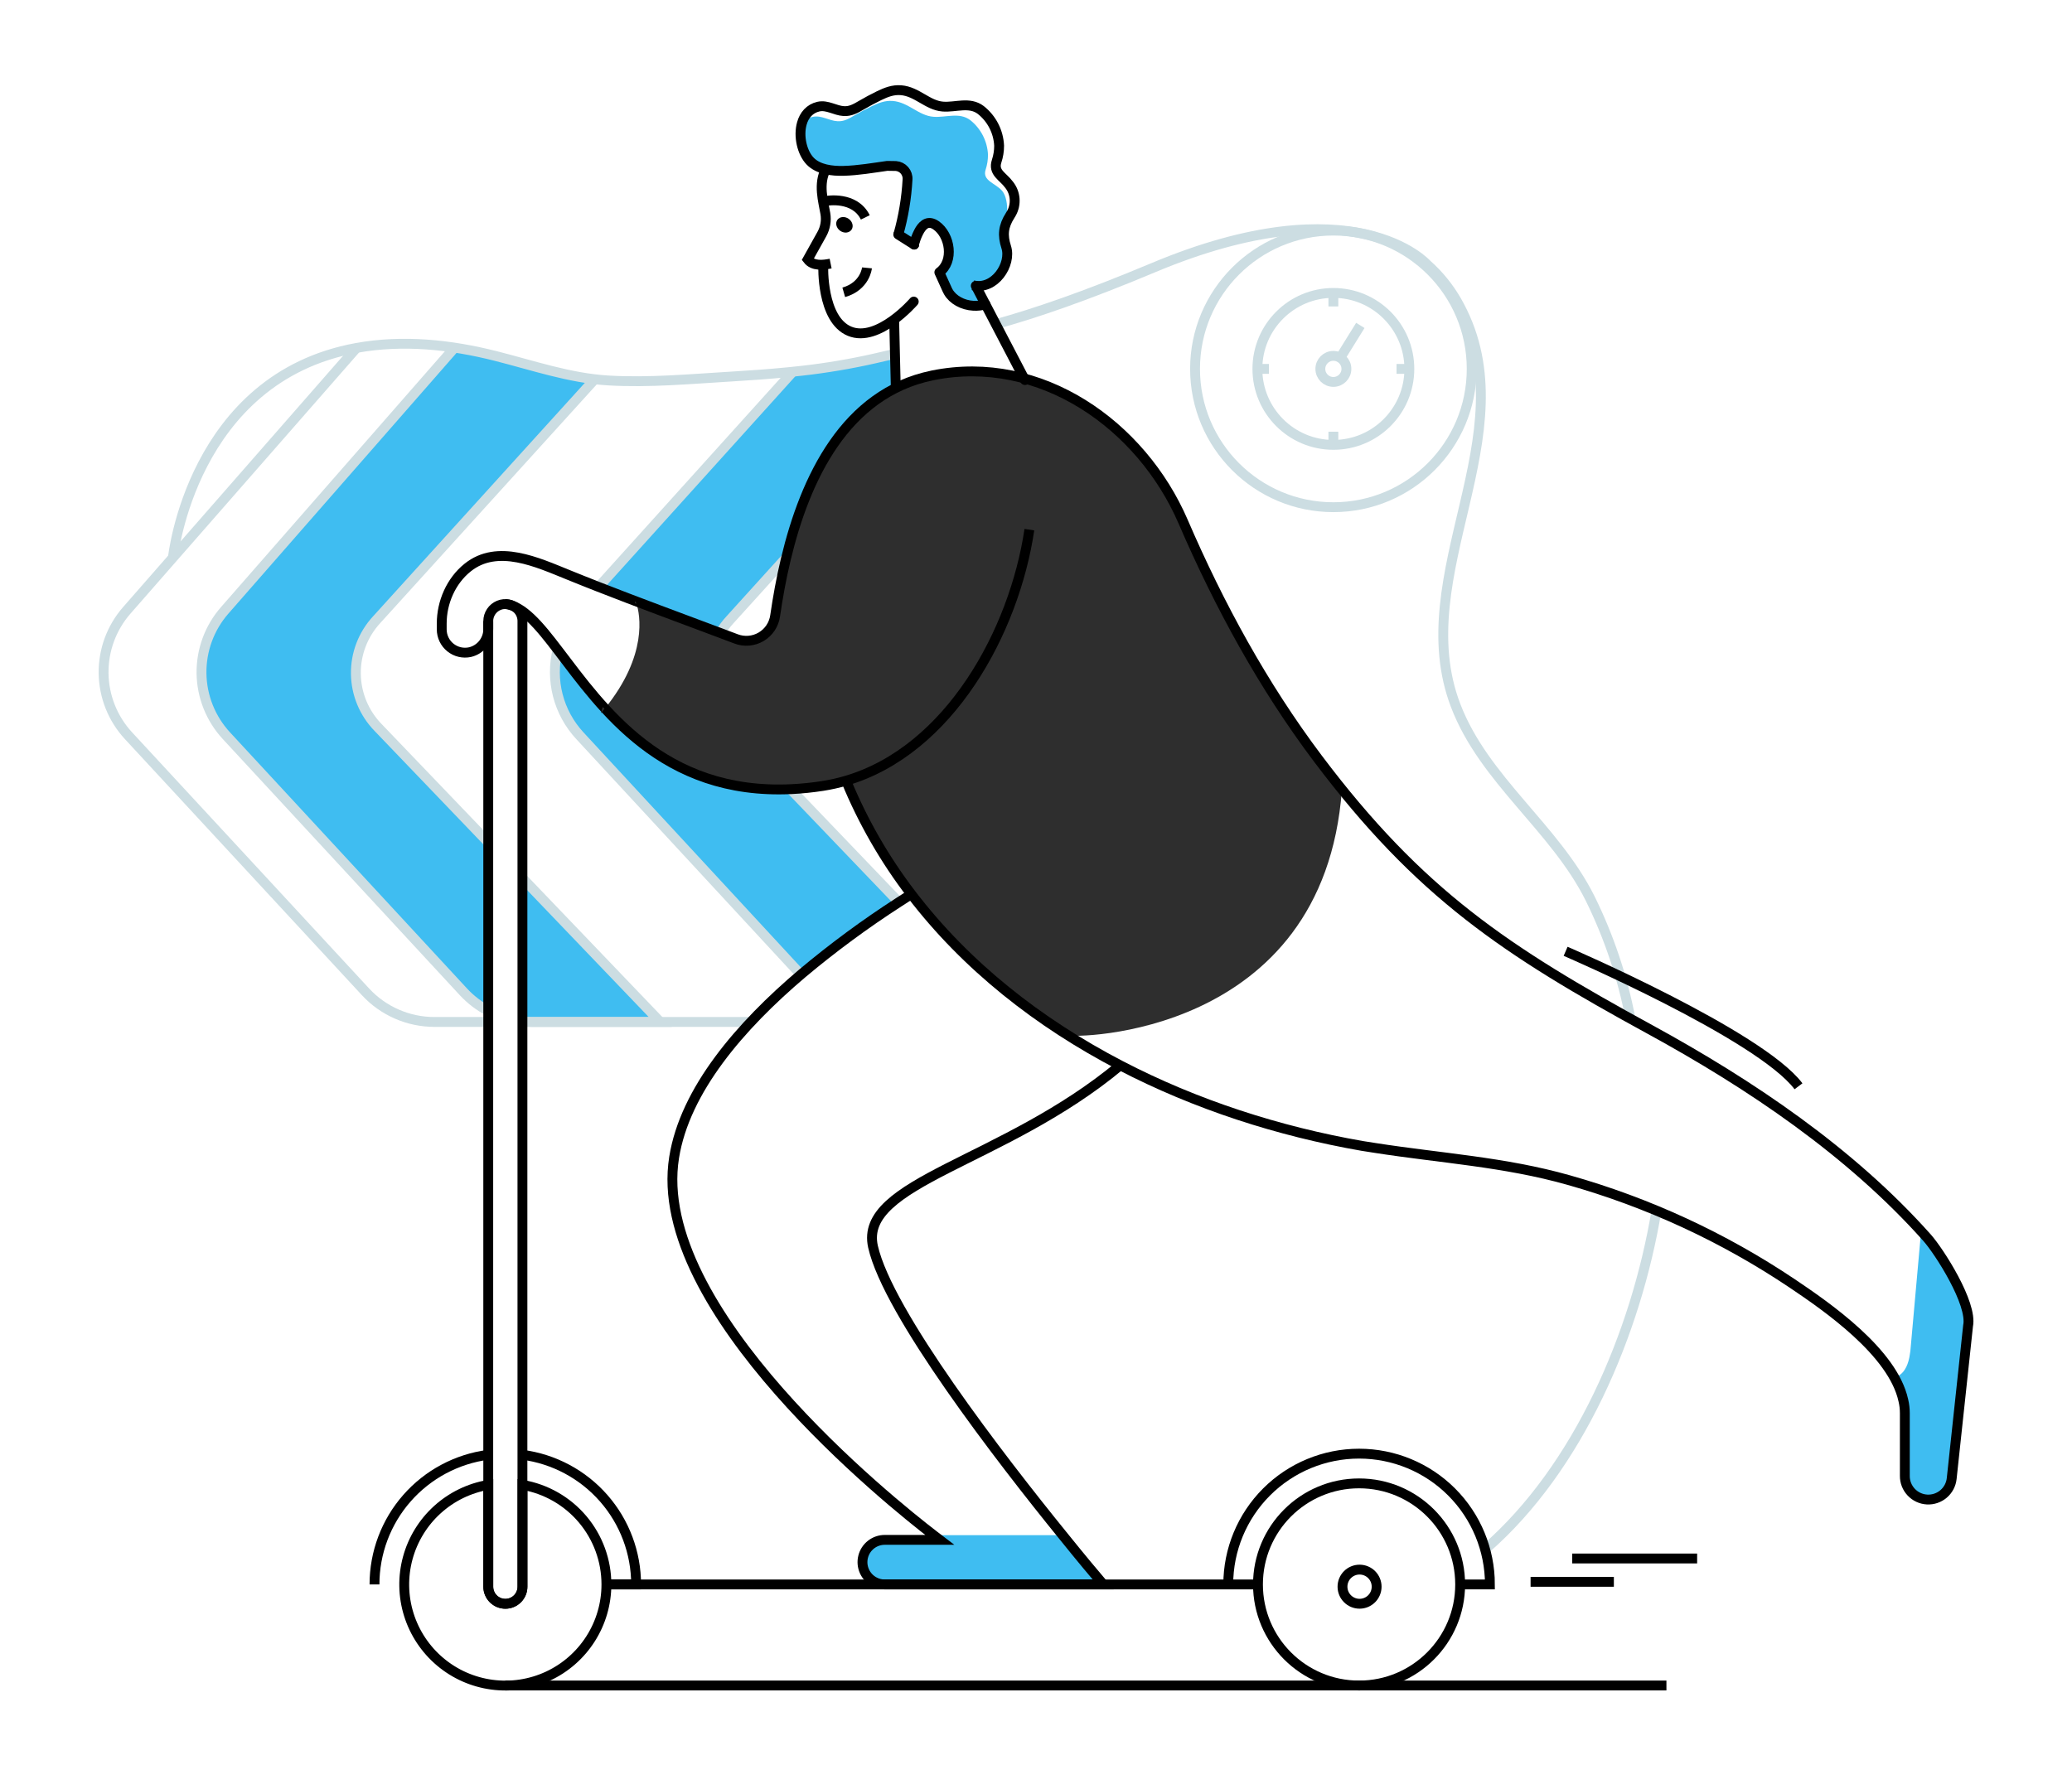 <svg width="286" height="247" viewBox="0 0 286 247" fill="none" xmlns="http://www.w3.org/2000/svg">
<path d="M72.115 122.304C72.784 122.345 73.416 122.628 73.894 123.099C74.635 123.868 90.196 140.224 90.416 140.659C90.636 141.094 85.199 141.097 84.67 141.097C84.141 141.097 72.721 141.245 72.418 140.659C72.115 140.073 72.115 122.304 72.115 122.304Z" fill="#3FBDF1"/>
<path d="M61.596 49.322C61.596 49.322 61.882 47.721 64.742 48.33C67.602 48.939 78.384 51.733 78.71 51.799C79.036 51.865 82.894 51.476 80.641 53.962L53.267 84.149C53.267 84.149 45.803 90.421 50.425 98.04L60 108.576L66.186 115.034C66.186 115.034 67.668 114.216 67.396 118.695C67.124 123.173 67.633 138.886 67.633 138.886C67.633 138.886 67.919 140.262 66.178 138.826C64.436 137.391 41.01 112.102 41.01 112.102L29.987 99.95C29.987 99.95 26.526 96.415 28.082 90.172C29.638 83.928 37.26 77.116 37.26 77.116L61.596 49.322Z" fill="#3FBDF1"/>
<path d="M124.07 124.555C119.425 127.55 114.973 130.833 110.739 134.385C103.469 126.743 89.921 112.114 89.921 112.114L78.905 99.962C78.905 99.962 75.435 96.424 76.997 90.18C77.025 90.072 77.051 89.96 77.088 89.843C83.094 97.702 91.388 109.817 109.261 108.948L124.07 124.555Z" fill="#3FBDF1"/>
<path d="M129.558 53.95C128.042 55.629 116.09 68.805 108.494 77.182L102.202 84.132C101.15 85.083 100.244 86.185 99.514 87.4C93.834 85.267 88.134 83.171 82.491 80.957C83.648 79.606 84.884 78.324 86.192 77.119L108.726 51.379C108.972 51.35 109.206 51.333 109.452 51.304C112.821 50.972 116.168 50.455 119.479 49.754C120.443 49.545 121.413 49.328 122.374 49.099C125.806 50.97 121.058 54.799 127.639 51.788C127.748 51.805 128.211 51.788 128.746 51.813C129.807 51.911 131.068 52.282 129.558 53.95Z" fill="#3FBDF1"/>
<path d="M103.641 141.091H91.137H73.468H72.115" stroke="#CCDDE2" stroke-width="1.361" stroke-miterlimit="10"/>
<path d="M49.209 48.035L23.864 76.993L17.5 84.266C15.396 86.67 14.256 89.767 14.299 92.962C14.342 96.156 15.565 99.222 17.732 101.569L50.462 136.944C51.674 138.251 53.142 139.294 54.776 140.007C56.409 140.721 58.172 141.09 59.954 141.091H67.39" stroke="#CCDDE2" stroke-width="1.361" stroke-miterlimit="10"/>
<path d="M62.794 47.944L31.014 84.266C28.91 86.671 27.77 89.769 27.814 92.965C27.858 96.16 29.082 99.226 31.251 101.572L63.975 136.944C64.964 138.007 66.124 138.896 67.407 139.576" stroke="#CCDDE2" stroke-width="1.361" stroke-miterlimit="10"/>
<path d="M67.396 116.298L52.204 100.454C50.265 98.472 49.162 95.822 49.121 93.05C49.081 90.278 50.106 87.596 51.986 85.559L82.016 52.446" stroke="#CCDDE2" stroke-width="1.361" stroke-miterlimit="10"/>
<path d="M72.115 141.017C72.564 141.065 73.016 141.09 73.468 141.091H91.137L72.115 121.234" stroke="#CCDDE2" stroke-width="1.361" stroke-miterlimit="10"/>
<path d="M109.086 108.91L109.123 108.956L124.07 124.555" stroke="#CCDDE2" stroke-width="1.361" stroke-miterlimit="10"/>
<path d="M109.432 51.319L82.625 81.031" stroke="#CCDDE2" stroke-width="1.361" stroke-miterlimit="10"/>
<path d="M76.971 89.68C76.456 91.758 76.465 93.933 76.999 96.006C77.533 98.08 78.574 99.989 80.028 101.56L110.539 134.548" stroke="#CCDDE2" stroke-width="1.361" stroke-miterlimit="10"/>
<path d="M99.276 87.6C99.322 87.529 99.359 87.457 99.414 87.383C99.796 86.727 100.25 86.115 100.766 85.558L108.46 77.064L108.534 76.993" stroke="#CCDDE2" stroke-width="1.361" stroke-miterlimit="10"/>
<path d="M23.864 76.993C23.864 76.993 26.458 52.182 49.209 48.035C55.598 46.874 62.179 47.564 68.431 49.151C73.559 50.449 78.63 52.208 83.95 52.526C89.612 52.863 95.355 52.317 101.009 51.982C103.561 51.828 106.137 51.648 108.706 51.393C108.952 51.364 109.186 51.347 109.432 51.319C112.8 50.987 116.148 50.469 119.459 49.769C120.423 49.56 121.393 49.343 122.354 49.114C122.837 49.014 123.317 48.896 123.798 48.788" stroke="#CCDDE2" stroke-width="1.361" stroke-miterlimit="10"/>
<path d="M204.993 213.902C217.932 202.67 225.828 183.997 228.643 167.146" stroke="#CCDDE2" stroke-width="1.361" stroke-miterlimit="10"/>
<path d="M137.446 44.758C142.657 43.328 149.707 40.937 159.128 36.982C187.024 25.256 196.951 36.49 196.951 36.49C198.583 37.936 199.97 39.638 201.058 41.529C201.192 41.755 201.321 41.989 201.438 42.218C210.931 60.013 194.002 79.37 200.929 97.416C204.859 107.689 214.614 114.259 219.488 124.043C222.08 129.297 223.951 134.876 225.051 140.631" stroke="#CCDDE2" stroke-width="1.361" stroke-miterlimit="10"/>
<path d="M123.418 44.16C123.389 44.162 123.361 44.167 123.335 44.177" stroke="#CCDDE2" stroke-width="1.361" stroke-miterlimit="10"/>
<path d="M185.225 108.994C182.728 143.285 148.019 143.314 147.436 142.933C147.436 142.933 149.684 145.29 136.01 134.396C122.337 123.502 116.722 107.329 116.722 107.329C110.968 110.006 100.386 108.625 100.386 108.625C93.551 106.565 87.828 102.247 83.455 97.857C89.487 90.452 88.317 84.789 87.862 83.354C93.599 85.693 100.16 88.17 102.84 88.459C108.037 89.016 107.567 81.638 107.567 81.638C112.224 53.281 128.671 51.842 128.671 51.842C146.489 49.783 156.817 57.465 165.417 76.724C174.017 95.983 185.225 108.994 185.225 108.994Z" fill="#2E2E2E"/>
<path d="M151.983 218.4H120.692C120.079 218.082 119.591 217.567 119.307 216.938C119.022 216.309 118.957 215.603 119.122 214.933C119.287 214.263 119.672 213.667 120.216 213.243C120.761 212.818 121.432 212.588 122.122 212.591H129.715C129.715 212.591 129.412 212.371 128.857 211.945H146.658C149.292 215.185 151.251 217.525 151.983 218.4Z" fill="#3FBDF1"/>
<path d="M265.165 170.032L263.692 186.494C263.678 186.597 263.66 186.694 263.646 186.806C263.237 190.089 261.447 190.126 261.447 190.126L263.054 193.618L262.92 195.102V203.76C262.92 204.386 263.101 204.999 263.442 205.524C263.783 206.05 264.269 206.465 264.841 206.72C265.413 206.976 266.047 207.06 266.665 206.963C267.284 206.866 267.862 206.592 268.328 206.174C268.926 205.644 269.303 204.909 269.386 204.114C270.07 197.737 271.651 183.045 271.651 183.045C272.272 179.95 266.821 171.896 265.165 170.032Z" fill="#3FBDF1"/>
<path d="M154.635 147.072C138.544 160.514 118.49 163.179 120.503 172.12C122.574 181.272 138.101 201.378 146.667 211.939C149.281 215.188 151.243 217.522 151.986 218.383C152.175 218.629 152.272 218.746 152.272 218.746H122.122C121.618 218.749 121.121 218.624 120.678 218.383C120.072 218.061 119.592 217.545 119.313 216.919C119.034 216.292 118.973 215.59 119.139 214.925C119.305 214.259 119.689 213.668 120.229 213.246C120.77 212.824 121.436 212.594 122.122 212.594H129.718L128.86 211.939C123.06 207.484 89.678 180.786 93.05 159.796C94.537 150.501 102.168 141.644 110.736 134.385C114.97 130.833 119.423 127.55 124.067 124.555C124.656 124.175 125.228 123.803 125.783 123.448" stroke="black" stroke-width="1.361" stroke-miterlimit="10"/>
<path d="M72.112 85.75V219.061C72.112 219.686 71.864 220.287 71.421 220.729C70.978 221.172 70.378 221.42 69.753 221.42C69.127 221.42 68.527 221.172 68.084 220.729C67.642 220.287 67.393 219.686 67.393 219.061V85.75C67.394 85.284 67.534 84.828 67.793 84.441C68.053 84.054 68.421 83.752 68.852 83.573C69.283 83.395 69.757 83.349 70.215 83.439C70.672 83.53 71.092 83.754 71.423 84.083C71.643 84.301 71.817 84.561 71.936 84.847C72.054 85.133 72.114 85.441 72.112 85.75V85.75Z" stroke="black" stroke-width="1.361" stroke-miterlimit="10"/>
<path d="M83.704 218.749C83.705 221.409 82.946 224.013 81.516 226.256C80.087 228.499 78.046 230.287 75.634 231.408C73.223 232.53 70.541 232.939 67.904 232.587C65.268 232.236 62.787 231.138 60.754 229.423C58.721 227.708 57.22 225.448 56.428 222.909C55.636 220.37 55.587 217.657 56.286 215.091C56.984 212.525 58.402 210.211 60.371 208.424C62.341 206.636 64.78 205.449 67.402 205.001V219.061C67.402 219.687 67.65 220.287 68.093 220.729C68.535 221.172 69.135 221.42 69.761 221.42C70.387 221.42 70.987 221.172 71.43 220.729C71.872 220.287 72.121 219.687 72.121 219.061V205.001C75.363 205.558 78.304 207.243 80.424 209.759C82.543 212.275 83.705 215.459 83.704 218.749V218.749Z" stroke="black" stroke-width="1.361" stroke-miterlimit="10"/>
<path d="M187.593 232.703C195.3 232.703 201.547 226.455 201.547 218.749C201.547 211.042 195.3 204.795 187.593 204.795C179.887 204.795 173.639 211.042 173.639 218.749C173.639 226.455 179.887 232.703 187.593 232.703Z" stroke="black" stroke-width="1.361" stroke-miterlimit="10"/>
<path d="M142.085 73.126C139.997 87.183 131.059 103.591 116.791 107.784C115.725 108.098 114.64 108.34 113.542 108.51C112.121 108.731 110.689 108.877 109.252 108.948C91.391 109.806 83.089 97.702 77.08 89.843C74.394 86.305 72.161 83.637 69.747 83.391" stroke="black" stroke-width="1.361" stroke-miterlimit="10"/>
<path d="M67.396 85.751V86.803C67.407 87.55 67.161 88.278 66.701 88.866C66.24 89.454 65.592 89.866 64.865 90.035C64.395 90.136 63.91 90.131 63.443 90.02C62.976 89.909 62.54 89.694 62.166 89.392C61.793 89.091 61.492 88.709 61.285 88.276C61.079 87.843 60.972 87.369 60.972 86.889V86.082C60.972 83.159 62.251 80.199 64.547 78.36C68.686 75.031 74.228 77.662 78.458 79.367C79.794 79.913 81.127 80.439 82.462 80.966C88.105 83.179 93.805 85.276 99.485 87.409L101.581 88.199C102.145 88.417 102.75 88.504 103.352 88.455C103.954 88.406 104.537 88.221 105.058 87.915C105.578 87.608 106.023 87.188 106.358 86.685C106.693 86.183 106.91 85.611 106.993 85.013C107.356 82.519 107.828 79.865 108.471 77.191C111.148 65.991 116.694 54.31 128.646 51.842L128.717 51.825C143.672 48.802 157.557 58.698 163.306 72.011C168.279 83.545 174.351 94.691 181.919 104.744C195.987 123.431 207.848 131.262 227.759 142.135C241.607 149.703 255.429 159.009 266 170.884C267.662 172.755 272.292 179.95 271.654 183.045C271.654 183.045 270.075 197.737 269.395 204.117C269.309 204.946 268.908 205.71 268.274 206.251C267.641 206.792 266.823 207.069 265.991 207.023C265.159 206.978 264.377 206.614 263.806 206.006C263.235 205.399 262.92 204.596 262.925 203.763V195.105C262.927 194.506 262.857 193.909 262.717 193.327C261.264 186.683 252.135 180.385 247.37 177.182C237.898 170.828 227.479 166.013 216.502 162.916C207.665 160.411 198.816 159.893 189.832 158.489C189.224 158.397 188.616 158.302 188.008 158.203C176.528 156.201 165.056 152.511 154.637 147.086C143.386 141.232 133.347 133.358 125.797 123.462C122.121 118.659 119.094 113.393 116.794 107.798V107.798" stroke="black" stroke-width="1.361" stroke-miterlimit="10"/>
<path d="M83.707 218.749H144.216H173.708" stroke="black" stroke-width="1.361" stroke-miterlimit="10"/>
<path d="M187.662 221.414C188.963 221.414 190.018 220.359 190.018 219.058C190.018 217.756 188.963 216.701 187.662 216.701C186.36 216.701 185.305 217.756 185.305 219.058C185.305 220.359 186.36 221.414 187.662 221.414Z" stroke="black" stroke-width="1.361" stroke-miterlimit="10"/>
<path d="M201.547 218.749H205.654C205.654 213.96 203.752 209.367 200.365 205.98C196.978 202.593 192.385 200.691 187.596 200.691C182.807 200.691 178.214 202.593 174.827 205.98C171.441 209.367 169.538 213.96 169.538 218.749" stroke="black" stroke-width="1.361" stroke-miterlimit="10"/>
<path d="M51.692 218.749C51.69 214.368 53.282 210.135 56.171 206.842C59.06 203.548 63.049 201.418 67.393 200.848" stroke="black" stroke-width="1.361" stroke-miterlimit="10"/>
<path d="M72.112 200.848C76.454 201.419 80.441 203.551 83.327 206.844C86.214 210.138 87.805 214.369 87.802 218.749H83.704" stroke="black" stroke-width="1.361" stroke-miterlimit="10"/>
<path d="M111.803 22.244C112.961 23.448 114.849 23.634 116.425 23.588C118.427 23.534 120.452 23.182 122.431 22.902L123.623 22.919H123.641C123.87 22.934 124.093 22.994 124.299 23.095C124.505 23.197 124.689 23.338 124.84 23.511C124.991 23.683 125.107 23.884 125.18 24.102C125.254 24.319 125.283 24.549 125.268 24.778C125.126 27.348 124.701 29.895 124.001 32.371L126.2 33.758C126.549 32.952 126.295 31.756 127.001 31.705C127.504 30.898 128.208 30.398 129.212 31.09C131.18 32.443 131.752 36.069 129.669 37.577L130.779 40.028C131.577 41.801 134.883 42.644 136.771 42.207C136.119 40.459 134.303 39.376 134.303 39.376C137.3 40.113 139.671 36.47 138.899 34.096C138.375 32.469 138.487 31.236 139.436 29.749C139.499 29.649 138.936 29.463 138.993 29.366C139.096 28.239 138.862 27.003 138.355 26.388C137.466 25.293 135.547 24.975 136.044 23.439C136.264 22.769 136.375 22.068 136.373 21.363C136.33 20.438 136.09 19.533 135.667 18.708C135.245 17.884 134.651 17.16 133.925 16.584C132.398 15.44 130.548 16.261 128.843 16.121C126.772 15.963 125.411 14.119 123.234 13.939C122.153 13.85 121.255 14.225 120.3 14.677C119.496 15.068 118.704 15.486 117.929 15.941C117.154 16.395 116.471 16.799 115.587 16.733C114.443 16.673 113.37 15.875 112.189 16.132C111.597 16.253 111.063 16.571 110.673 17.033C110.161 18.803 110.682 21.08 111.803 22.244Z" fill="#3FBDF1"/>
<path d="M126.212 33.507C126.26 33.369 126.309 33.238 126.366 33.089V33.072C126.526 32.602 126.732 32.148 126.981 31.719C127.49 30.913 128.188 30.412 129.198 31.101C131.168 32.457 131.734 36.083 129.658 37.596L130.765 40.042C130.805 40.133 130.852 40.221 130.905 40.305C131.52 41.372 132.858 42.135 134.377 42.215H134.403C134.951 42.242 135.5 42.178 136.027 42.026" stroke="black" stroke-width="1.361" stroke-linecap="round" stroke-linejoin="round"/>
<path d="M114.114 27.726C114.114 27.726 117.972 27.034 119.439 30.014" stroke="black" stroke-width="1.361" stroke-miterlimit="10"/>
<path d="M114.652 36.39C113.608 36.601 112.215 36.764 111.489 35.818L113.445 32.311C113.921 31.452 114.09 30.457 113.925 29.488C113.656 27.861 112.878 25.361 114.022 23.314" stroke="black" stroke-width="1.361" stroke-miterlimit="10"/>
<path d="M117.534 31.717C117.853 31.259 117.675 30.582 117.136 30.206C116.597 29.831 115.901 29.898 115.581 30.357C115.262 30.816 115.44 31.492 115.979 31.868C116.518 32.244 117.214 32.176 117.534 31.717Z" fill="black"/>
<path d="M123.646 53.558L123.418 44.026" stroke="black" stroke-width="1.361" stroke-miterlimit="10"/>
<path d="M126.186 33.767C126.186 33.678 126.206 33.59 126.212 33.501C126.218 33.412 126.238 33.315 126.24 33.215" stroke="black" stroke-width="1.361" stroke-linecap="round" stroke-linejoin="round"/>
<path d="M126.186 33.767L125.431 33.295L123.987 32.38" stroke="black" stroke-width="1.361" stroke-linecap="round" stroke-linejoin="round"/>
<path d="M119.671 36.982C119.671 36.982 119.428 39.507 116.465 40.359" stroke="black" stroke-width="1.361" stroke-miterlimit="10"/>
<path d="M134.289 39.384C137.286 40.122 139.657 36.478 138.885 34.105C138.361 32.477 138.473 31.244 139.422 29.757C139.485 29.657 139.539 29.557 139.594 29.471C139.946 28.854 140.104 28.145 140.049 27.437C139.993 26.729 139.726 26.053 139.282 25.499C138.424 24.326 137.046 23.843 137.566 22.253C137.795 21.563 137.911 20.84 137.909 20.113C137.865 19.159 137.616 18.226 137.18 17.376C136.744 16.526 136.13 15.78 135.381 15.188C133.811 13.99 131.898 14.857 130.133 14.714C128.008 14.542 126.589 12.629 124.359 12.454C123.246 12.368 122.314 12.74 121.33 13.215C120.5 13.624 119.68 14.056 118.89 14.522C118.101 14.988 117.377 15.397 116.468 15.34C115.278 15.271 114.18 14.448 112.97 14.719C111.76 14.991 110.988 15.918 110.682 17.042C110.184 18.803 110.705 21.08 111.826 22.244C112.947 23.408 114.872 23.634 116.448 23.588C118.45 23.534 120.475 23.182 122.454 22.902L123.646 22.919H123.664C124.122 22.955 124.548 23.17 124.848 23.518C125.149 23.866 125.3 24.319 125.268 24.778C125.126 27.348 124.701 29.895 124.001 32.371" stroke="black" stroke-width="1.361" stroke-miterlimit="10"/>
<path d="M126.126 41.635C126.126 41.635 121.207 47.355 117.277 45.733C113.348 44.112 113.634 36.67 113.634 36.67" stroke="black" stroke-width="1.361" stroke-linecap="round" stroke-linejoin="round"/>
<path d="M83.195 97.611L83.441 97.857C83.283 98.062 83.112 98.266 82.931 98.472L83.195 97.611Z" fill="#2E2E2E"/>
<path d="M87.839 83.354L87.633 83.271L87.716 82.985C87.766 83.105 87.807 83.228 87.839 83.354V83.354Z" fill="#2E2E2E"/>
<path d="M69.75 232.7H230.018" stroke="black" stroke-width="1.361" stroke-miterlimit="10"/>
<path d="M134.686 39.456L141.478 52.471" stroke="black" stroke-width="1.361" stroke-linecap="round" stroke-linejoin="round"/>
<path d="M216.104 131.339C216.104 131.339 242.868 142.85 248.248 149.972" stroke="black" stroke-width="1.361" stroke-miterlimit="10"/>
<path d="M211.268 218.386H222.763" stroke="black" stroke-width="1.361" stroke-miterlimit="10"/>
<path d="M217.014 215.165H234.257" stroke="black" stroke-width="1.361" stroke-miterlimit="10"/>
<path d="M184.047 70.023C194.592 70.023 203.14 61.475 203.14 50.93C203.14 40.385 194.592 31.836 184.047 31.836C173.502 31.836 164.953 40.385 164.953 50.93C164.953 61.475 173.502 70.023 184.047 70.023Z" stroke="#CCDDE2" stroke-width="1.361" stroke-miterlimit="10"/>
<path d="M184.047 61.418C189.839 61.418 194.534 56.722 194.534 50.93C194.534 45.138 189.839 40.442 184.047 40.442C178.255 40.442 173.559 45.138 173.559 50.93C173.559 56.722 178.255 61.418 184.047 61.418Z" stroke="#CCDDE2" stroke-width="1.361" stroke-miterlimit="10"/>
<path d="M184.047 52.729C185.04 52.729 185.846 51.923 185.846 50.93C185.846 49.936 185.04 49.131 184.047 49.131C183.053 49.131 182.248 49.936 182.248 50.93C182.248 51.923 183.053 52.729 184.047 52.729Z" stroke="#CCDDE2" stroke-width="1.361" stroke-miterlimit="10"/>
<path d="M187.768 44.927L184.993 49.4" stroke="#CCDDE2" stroke-width="1.361" stroke-miterlimit="10"/>
<path d="M184.047 40.442V42.307" stroke="#CCDDE2" stroke-width="1.361" stroke-miterlimit="10"/>
<path d="M194.534 50.93H192.767" stroke="#CCDDE2" stroke-width="1.361" stroke-miterlimit="10"/>
<path d="M184.047 61.417V59.604" stroke="#CCDDE2" stroke-width="1.361" stroke-miterlimit="10"/>
<path d="M173.559 50.93H175.152" stroke="#CCDDE2" stroke-width="1.361" stroke-miterlimit="10"/>
</svg>

